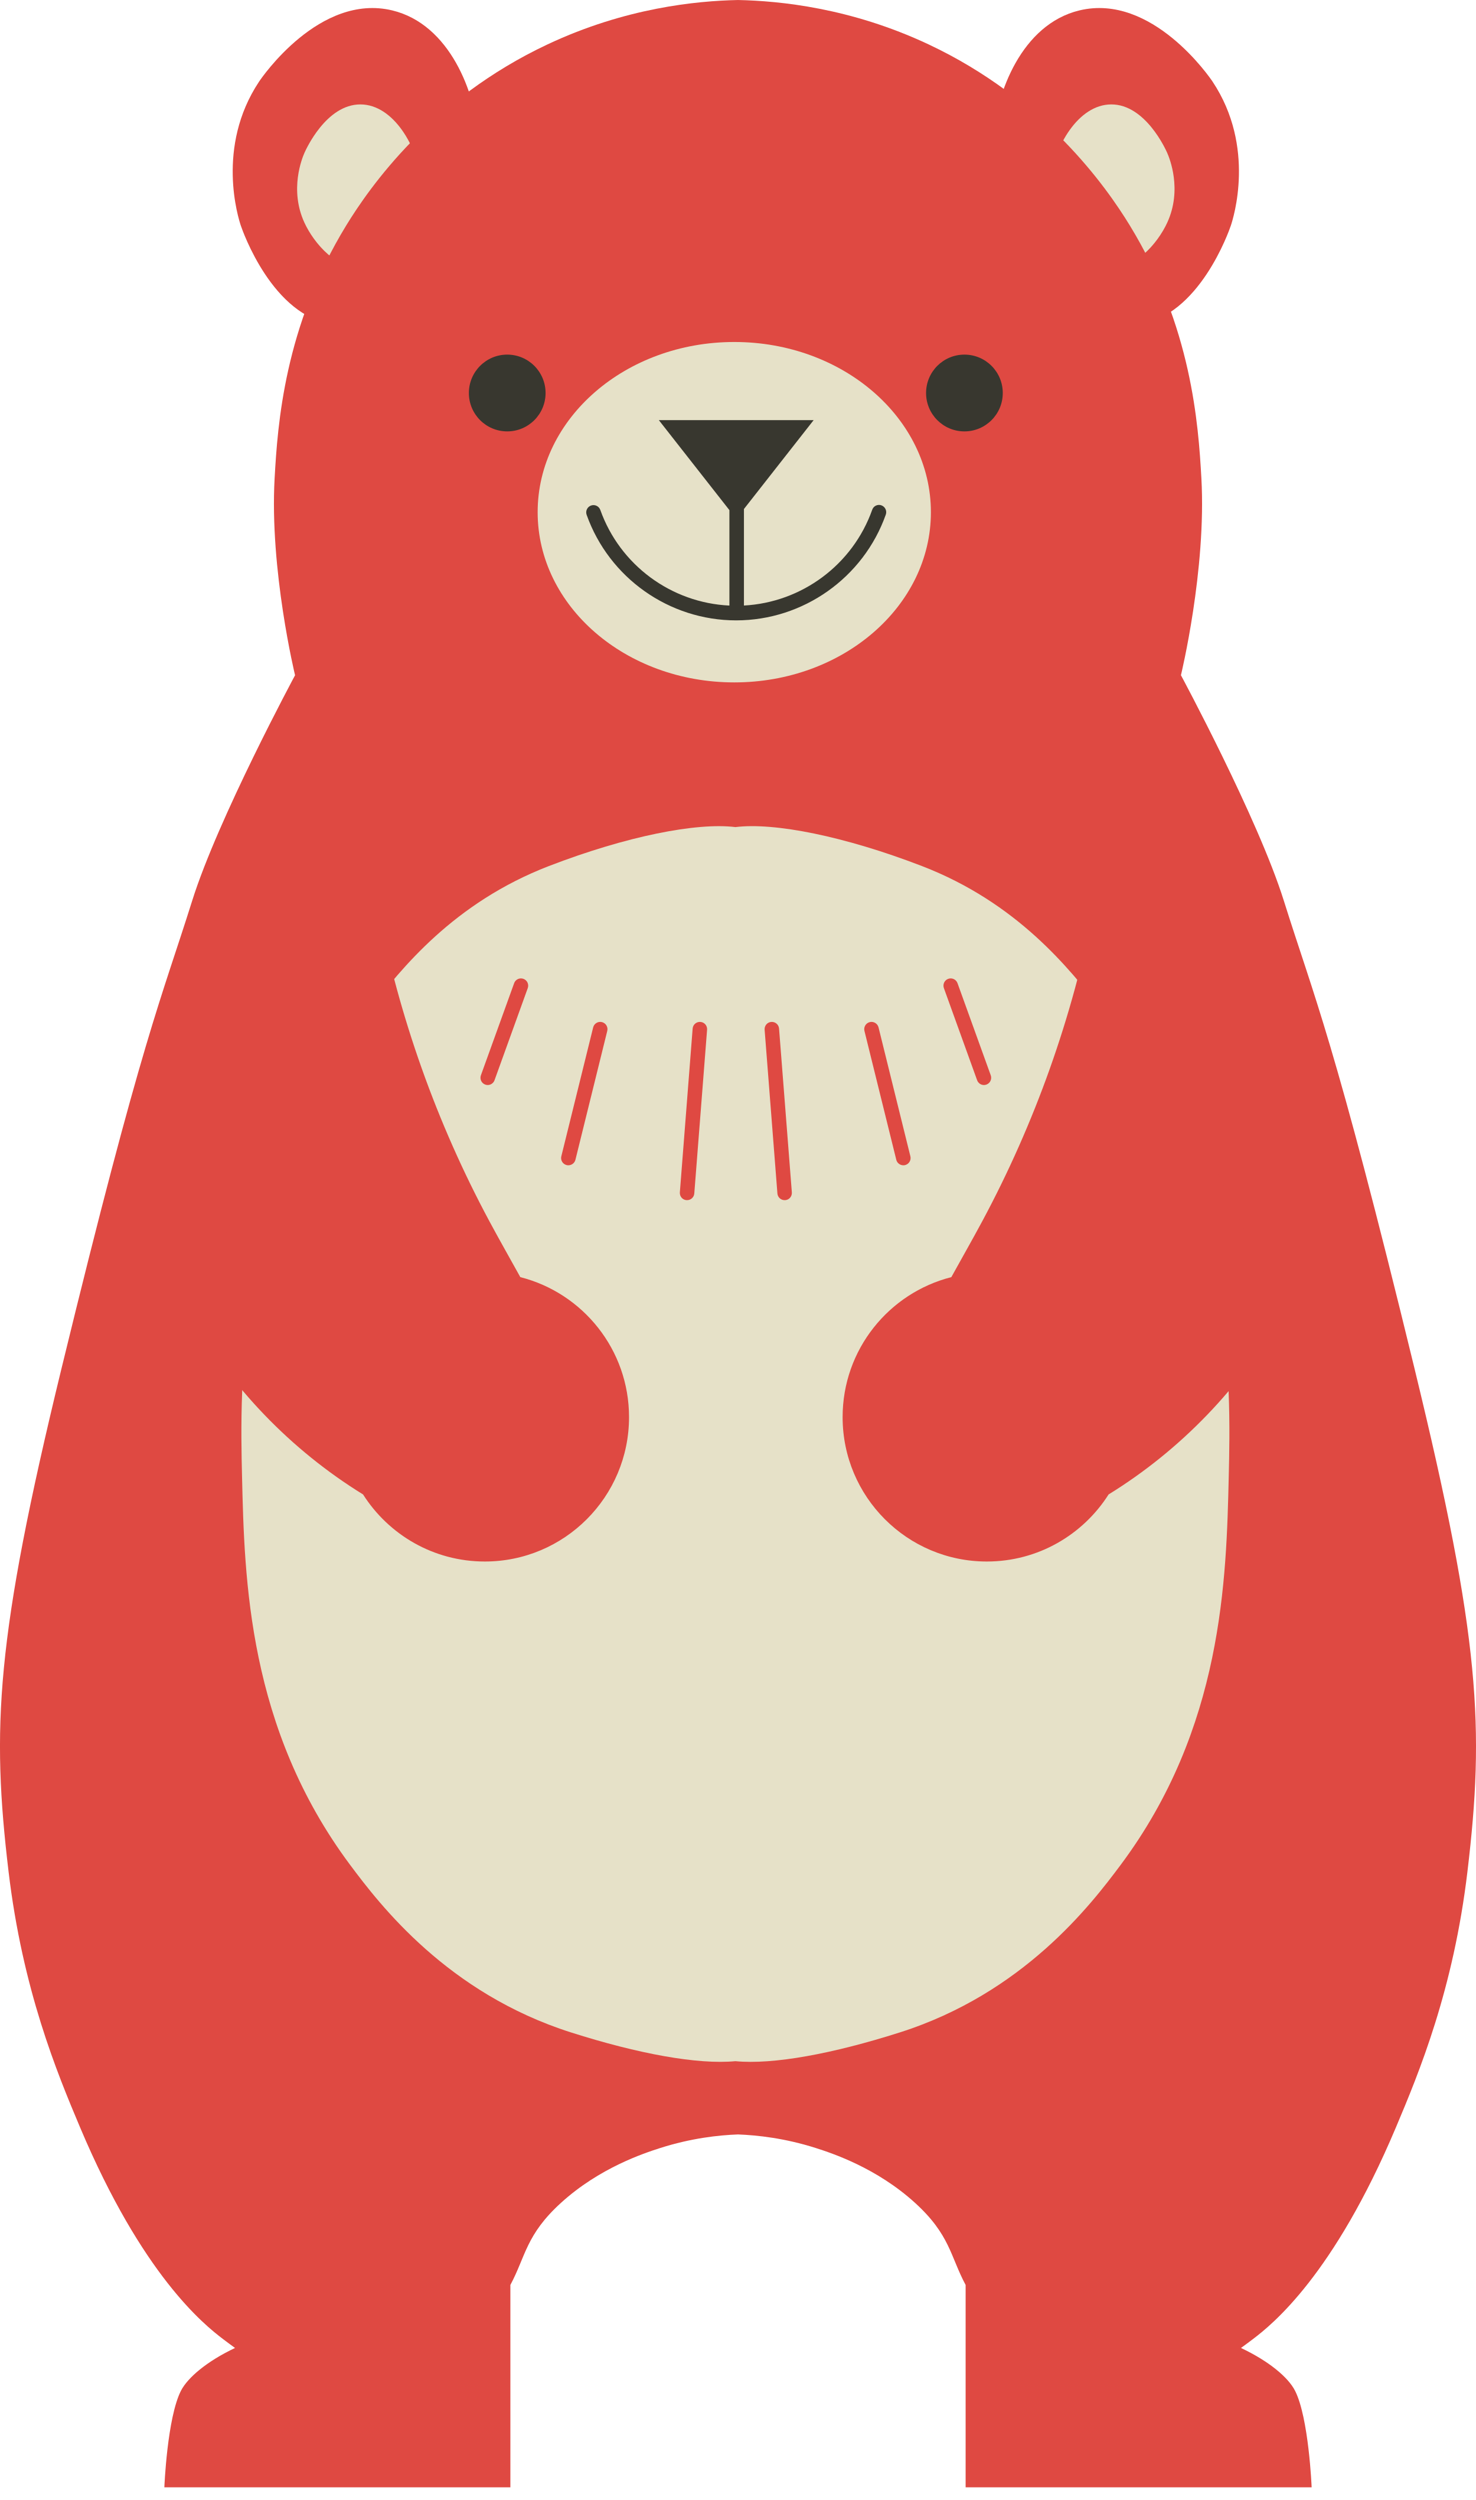 <svg width="114" height="193" viewBox="0 0 114 193" fill="none" xmlns="http://www.w3.org/2000/svg">
<g clip-path="url(#clip0_10_9)">
<path d="M76.7 10.636C76.95 7.202 78.897 1.883 83.366 0.804C88.973 -0.547 93.457 6 93.658 6.306C97.008 11.345 95.255 16.854 95.061 17.425C94.923 17.832 92.606 24.439 87.925 25.033C82.43 25.731 76.174 17.817 76.696 10.636H76.7Z" fill="#DF4942"/>
<path d="M82.9 19.18C80.874 17.056 81.121 14.167 81.147 13.913C81.404 11.367 83.258 8.068 85.825 8.06C88.469 8.053 90.036 11.543 90.152 11.804C90.323 12.196 91.331 14.63 90.152 17.187C89.421 18.777 87.611 20.916 85.474 20.699C84.232 20.572 83.4 19.702 82.9 19.176V19.18Z" fill="#E6E1C8"/>
<path d="M36.964 10.636C36.714 7.202 34.767 1.883 30.298 0.804C24.691 -0.547 20.207 6 20.006 6.306C16.656 11.345 18.41 16.854 18.603 17.425C18.741 17.832 21.058 24.439 25.74 25.033C31.235 25.731 37.49 17.817 36.968 10.636H36.964Z" fill="#DF4942"/>
<path d="M30.764 19.18C32.79 17.056 32.544 14.167 32.517 13.913C32.26 11.367 30.406 8.068 27.84 8.06C25.195 8.053 23.628 11.543 23.512 11.804C23.341 12.196 22.334 14.63 23.512 17.187C24.244 18.777 26.053 20.916 28.19 20.699C29.433 20.572 30.264 19.702 30.764 19.176V19.18Z" fill="#E6E1C8"/>
<path d="M109.248 105.624C103.022 80.056 101.518 77.047 99.157 69.526C97.157 63.158 91.211 52.12 91.211 52.12C91.211 52.12 93.188 43.98 92.789 36.902C92.558 32.785 92.043 25.215 87.257 17.396C85.459 14.458 80.714 7.653 71.713 3.424C65.703 0.602 60.227 0.069 57 0.001C53.773 0.069 48.297 0.602 42.287 3.428C33.286 7.657 28.541 14.462 26.743 17.399C21.957 25.219 21.442 32.789 21.211 36.906C20.812 43.983 22.789 52.124 22.789 52.124C22.789 52.124 16.843 63.162 14.843 69.529C12.482 77.051 10.979 80.059 4.752 105.628C-0.343 126.549 -0.657 133.403 0.66 144.462C1.746 153.57 4.376 159.938 6.192 164.234C10.99 175.593 15.694 179.4 17.257 180.58C17.544 180.796 17.842 181.02 18.152 181.244C15.985 182.27 14.504 183.525 13.981 184.536C12.907 186.63 12.694 192.001 12.694 192.001H39.419V176.38C40.605 174.171 40.616 172.502 43.339 170.031C46.301 167.344 49.696 166.224 50.979 165.813C53.378 165.048 55.489 164.817 57 164.761C58.507 164.82 60.622 165.048 63.021 165.813C64.304 166.224 67.699 167.344 70.661 170.031C73.384 172.502 73.395 174.171 74.581 176.38V192.001H101.306C101.306 192.001 101.089 186.63 100.019 184.536C99.5 183.521 98.019 182.267 95.848 181.244C96.158 181.02 96.456 180.796 96.743 180.58C98.306 179.404 103.01 175.593 107.808 164.234C109.624 159.938 112.258 153.57 113.34 144.462C114.657 133.403 114.343 126.549 109.248 105.628V105.624Z" fill="#DF4942"/>
<path d="M85.049 77.921C82.605 74.77 78.558 69.686 71.209 66.853C65.229 64.55 59.809 63.471 56.802 63.845C53.796 63.475 48.372 64.55 42.392 66.853C35.039 69.686 30.996 74.77 28.552 77.921C18.163 91.324 18.536 107.226 18.693 113.933C18.88 121.932 19.152 133.373 27.034 143.944C29.362 147.064 34.573 153.854 44.097 156.885C49.278 158.535 53.878 159.382 56.799 159.106C59.723 159.386 64.319 158.535 69.501 156.885C79.024 153.854 84.236 147.064 86.563 143.944C94.449 133.373 94.718 121.936 94.904 113.933C95.061 107.226 95.438 91.324 85.045 77.921H85.049Z" fill="#E6E1C8"/>
<path d="M60.6 92.642C60.309 92.642 60.066 92.418 60.044 92.127L59.056 79.485C59.033 79.175 59.261 78.906 59.57 78.884C59.88 78.861 60.148 79.089 60.171 79.399L61.159 92.041C61.182 92.351 60.954 92.62 60.645 92.642C60.63 92.642 60.615 92.642 60.6 92.642Z" fill="#DF4942"/>
<path d="M69.769 89.951C69.519 89.951 69.288 89.779 69.225 89.525L66.766 79.578C66.692 79.279 66.874 78.973 67.177 78.898C67.475 78.824 67.781 79.007 67.855 79.309L70.314 89.257C70.388 89.555 70.206 89.861 69.903 89.936C69.859 89.947 69.814 89.951 69.769 89.951Z" fill="#DF4942"/>
<path d="M75.995 83.755C75.767 83.755 75.551 83.613 75.469 83.385L72.902 76.274C72.798 75.983 72.947 75.662 73.238 75.558C73.529 75.453 73.85 75.603 73.954 75.894L76.521 83.004C76.625 83.296 76.476 83.617 76.185 83.721C76.122 83.743 76.058 83.755 75.995 83.755Z" fill="#DF4942"/>
<path d="M53.068 92.642C53.359 92.642 53.602 92.418 53.624 92.127L54.612 79.485C54.635 79.175 54.407 78.906 54.098 78.884C53.788 78.861 53.52 79.089 53.497 79.399L52.509 92.041C52.486 92.351 52.714 92.62 53.023 92.642C53.038 92.642 53.053 92.642 53.068 92.642Z" fill="#DF4942"/>
<path d="M43.899 89.951C44.149 89.951 44.38 89.779 44.444 89.525L46.902 79.578C46.977 79.279 46.794 78.973 46.492 78.898C46.193 78.824 45.887 79.007 45.813 79.309L43.354 89.257C43.28 89.555 43.462 89.861 43.765 89.936C43.809 89.947 43.854 89.951 43.899 89.951Z" fill="#DF4942"/>
<path d="M37.669 83.755C37.897 83.755 38.113 83.613 38.195 83.385L40.762 76.274C40.866 75.983 40.717 75.662 40.426 75.558C40.135 75.453 39.814 75.603 39.71 75.894L37.143 83.004C37.039 83.296 37.188 83.617 37.479 83.721C37.542 83.743 37.606 83.755 37.669 83.755Z" fill="#DF4942"/>
<path d="M99.079 101.376L84.482 70.037C82.852 78.484 79.938 86.681 75.872 94.258C75.096 95.703 74.275 97.14 73.477 98.584C68.65 99.809 65.08 104.18 65.08 109.39C65.08 115.546 70.068 120.536 76.219 120.536C80.177 120.536 83.646 118.468 85.623 115.359C91.189 111.929 95.871 107.072 99.079 101.376Z" fill="#DF4942"/>
<path d="M14.586 101.376L29.183 70.037C30.813 78.484 33.726 86.681 37.792 94.258C38.568 95.703 39.389 97.14 40.187 98.584C45.014 99.809 48.584 104.18 48.584 109.39C48.584 115.546 43.597 120.536 37.445 120.536C33.487 120.536 30.018 118.468 28.041 115.359C22.475 111.929 17.794 107.072 14.586 101.376Z" fill="#DF4942"/>
<path d="M56.713 52.676C65.1 52.676 71.899 46.794 71.899 39.538C71.899 32.281 65.1 26.399 56.713 26.399C48.325 26.399 41.526 32.281 41.526 39.538C41.526 46.794 48.325 52.676 56.713 52.676Z" fill="#E6E1C8"/>
<path d="M74.488 33.3C76.124 33.3 77.45 31.974 77.45 30.337C77.45 28.7 76.124 27.373 74.488 27.373C72.852 27.373 71.526 28.7 71.526 30.337C71.526 31.974 72.852 33.3 74.488 33.3Z" fill="#38372F"/>
<path d="M39.176 33.3C40.812 33.3 42.138 31.974 42.138 30.337C42.138 28.7 40.812 27.373 39.176 27.373C37.54 27.373 36.214 28.7 36.214 30.337C36.214 31.974 37.54 33.3 39.176 33.3Z" fill="#38372F"/>
<path d="M68.079 39.008C67.788 38.903 67.467 39.056 67.367 39.347C65.86 43.599 61.924 46.503 57.459 46.742V39.291L62.842 32.431H50.886L56.336 39.377V46.745C51.848 46.533 47.883 43.625 46.365 39.362C46.26 39.071 45.939 38.918 45.648 39.023C45.358 39.127 45.205 39.448 45.309 39.739C47.044 44.614 51.688 47.888 56.858 47.888C62.029 47.888 66.684 44.607 68.415 39.724C68.519 39.433 68.366 39.112 68.075 39.008H68.079Z" fill="#38372F"/>
</g>
<defs>
<clipPath id="clip0_10_9">
<rect width="114" height="192" fill="white" transform="translate(0 0.001)"/>
</clipPath>
</defs>
</svg>
